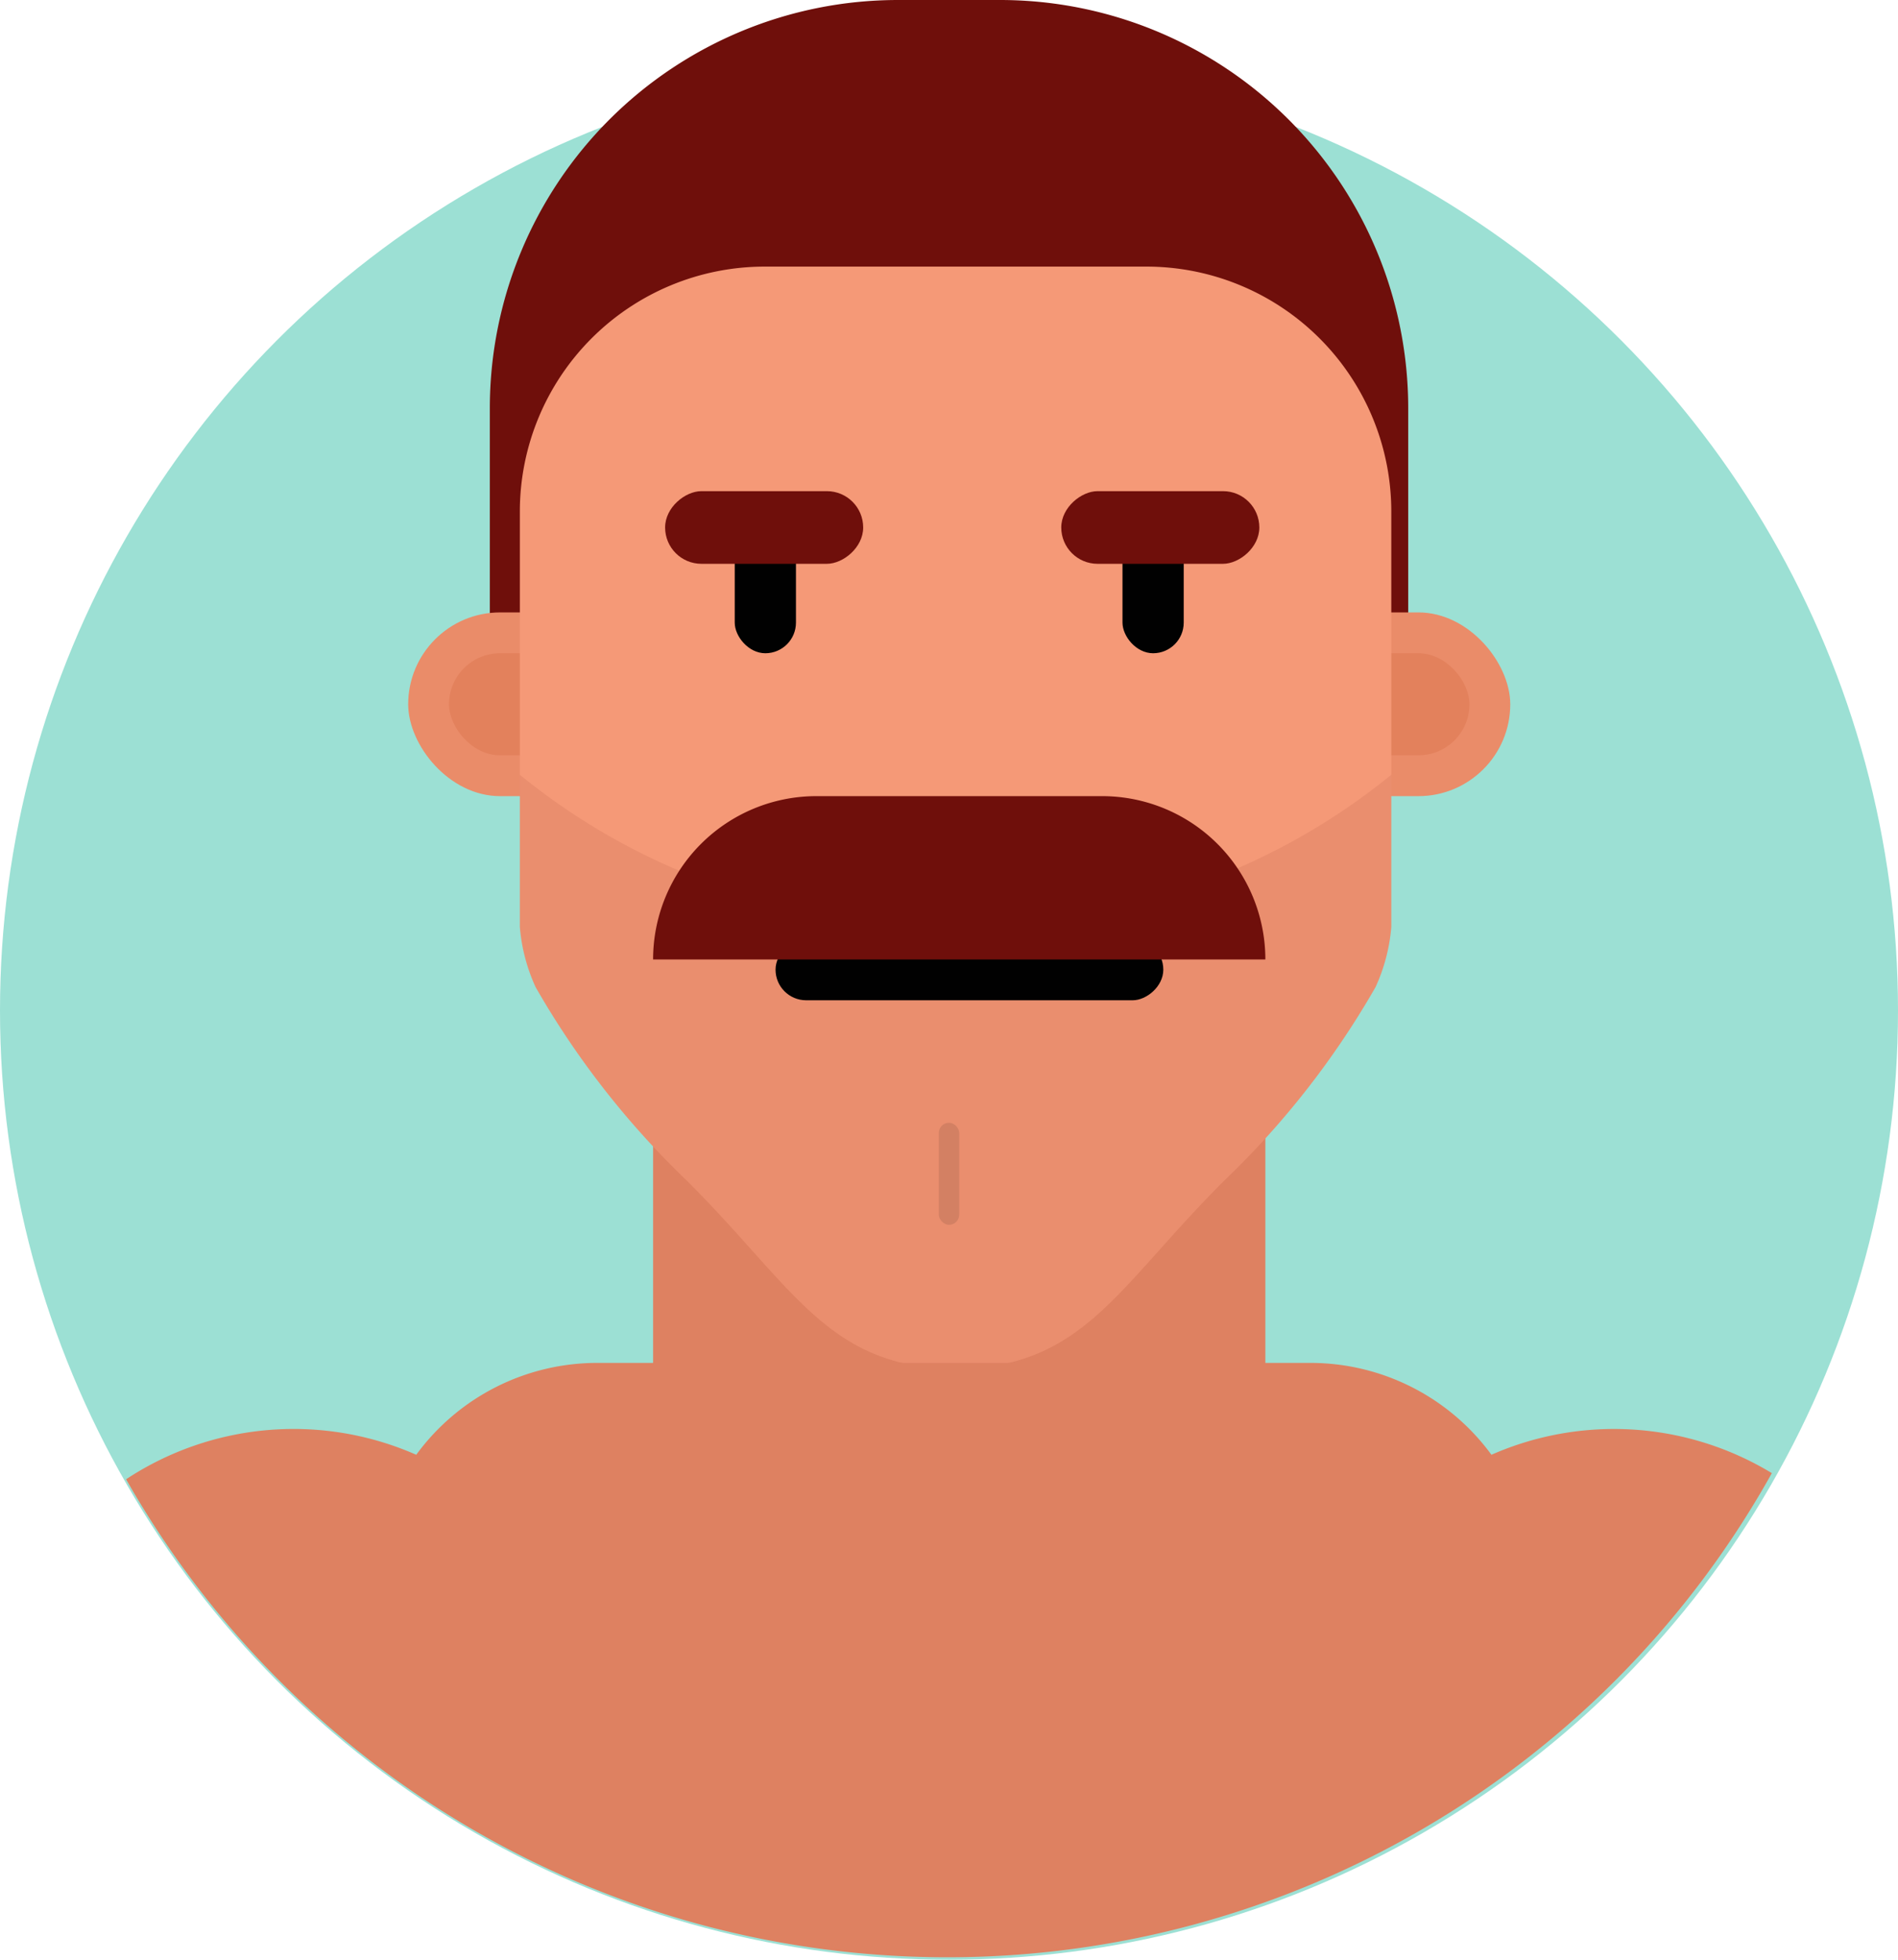<svg xmlns="http://www.w3.org/2000/svg" width="93" height="96" viewBox="0 0 93 96">
  <g id="Group_149" data-name="Group 149" transform="translate(-115.762 -94.88)">
    <circle id="Ellipse_12" data-name="Ellipse 12" cx="46.5" cy="46.5" r="46.5" transform="translate(115.762 97.88)" fill="#9ce0d4"/>
    <g id="Group_148" data-name="Group 148" transform="translate(136.058 95)">
      <rect id="Rectangle_285" data-name="Rectangle 285" width="30" height="33" transform="translate(11.705 46.88)" fill="#de8161"/>
      <path id="Rectangle_286" data-name="Rectangle 286" d="M20,0h5A20,20,0,0,1,45,20V36a0,0,0,0,1,0,0H0a0,0,0,0,1,0,0V20A20,20,0,0,1,20,0Z" transform="translate(3.705 -0.12)" fill="#6f0f0b"/>
      <rect id="Rectangle_287" data-name="Rectangle 287" width="54" height="9" rx="4.5" transform="translate(-0.295 29.88)" fill="#ea8c69"/>
      <rect id="Rectangle_288" data-name="Rectangle 288" width="50" height="5" rx="2.5" transform="translate(1.705 31.88)" fill="#e3815c"/>
      <path id="Union_15" data-name="Union 15" d="M11.4,48.218c-.917-1.024-1.956-2.183-3.185-3.413A41.939,41.939,0,0,1,.771,35.292,8.8,8.8,0,0,1,0,32.351V12A12,12,0,0,1,12,0H30.7a12,12,0,0,1,12,12V32.351a8.79,8.79,0,0,1-.77,2.939A41.935,41.935,0,0,1,34.487,44.8c-1.229,1.229-2.268,2.389-3.185,3.413-3.081,3.439-5.116,5.71-9.949,5.807h0C16.519,53.929,14.483,51.656,11.4,48.218Z" transform="translate(5.176 12.94)" fill="#f59977"/>
      <path id="Union_24" data-name="Union 24" d="M11.4,23.323c-.917-1.023-1.956-2.183-3.184-3.412A41.935,41.935,0,0,1,.77,10.4,8.818,8.818,0,0,1,0,7.459V0A32.278,32.278,0,0,0,17.656,7.135h7.391A32.288,32.288,0,0,0,42.7,0V7.458a8.79,8.79,0,0,1-.77,2.939,41.935,41.935,0,0,1-7.446,9.513c-1.229,1.229-2.268,2.39-3.185,3.413-3.081,3.439-5.116,5.711-9.949,5.807h0C16.518,29.036,14.482,26.763,11.4,23.323Z" transform="translate(5.176 37.833)" fill="#6f0f0b" opacity="0.08"/>
      <rect id="Rectangle_303" data-name="Rectangle 303" width="3" height="7" rx="1.5" transform="translate(34.705 24.88)" fill="#010101"/>
      <rect id="Rectangle_304" data-name="Rectangle 304" width="3" height="7" rx="1.5" transform="translate(15.705 24.88)" fill="#010101"/>
      <rect id="Rectangle_305" data-name="Rectangle 305" width="3.559" height="9.705" rx="1.779" transform="translate(21.999 23.94) rotate(90)" fill="#6f0f0b"/>
      <rect id="Rectangle_306" data-name="Rectangle 306" width="3.559" height="9.705" rx="1.779" transform="translate(41.41 23.94) rotate(90)" fill="#6f0f0b"/>
      <rect id="Rectangle_307" data-name="Rectangle 307" width="3" height="19" rx="1.5" transform="translate(36.705 45.88) rotate(90)" fill="#010101"/>
      <path id="Rectangle_308" data-name="Rectangle 308" d="M8,0H22a8,8,0,0,1,8,8V8a0,0,0,0,1,0,0H0A0,0,0,0,1,0,8V8A8,8,0,0,1,8,0Z" transform="translate(11.705 38.88)" fill="#6f0f0b"/>
      <rect id="Rectangle_309" data-name="Rectangle 309" width="1" height="5" rx="0.5" transform="translate(26.705 59.88) rotate(180)" fill="#010101" opacity="0.1"/>
    </g>
    <path id="Intersection_5" data-name="Intersection 5" d="M0,5.7A14.906,14.906,0,0,1,14.216,4.5,10.984,10.984,0,0,1,23.09,0h34.94A10.986,10.986,0,0,1,66.9,4.5a14.909,14.909,0,0,1,13.74.9A46.249,46.249,0,0,1,40.235,29.116,46.248,46.248,0,0,1,0,5.7Z" transform="translate(121.941 161.644)" fill="#de8161"/>
  </g>
</svg>
